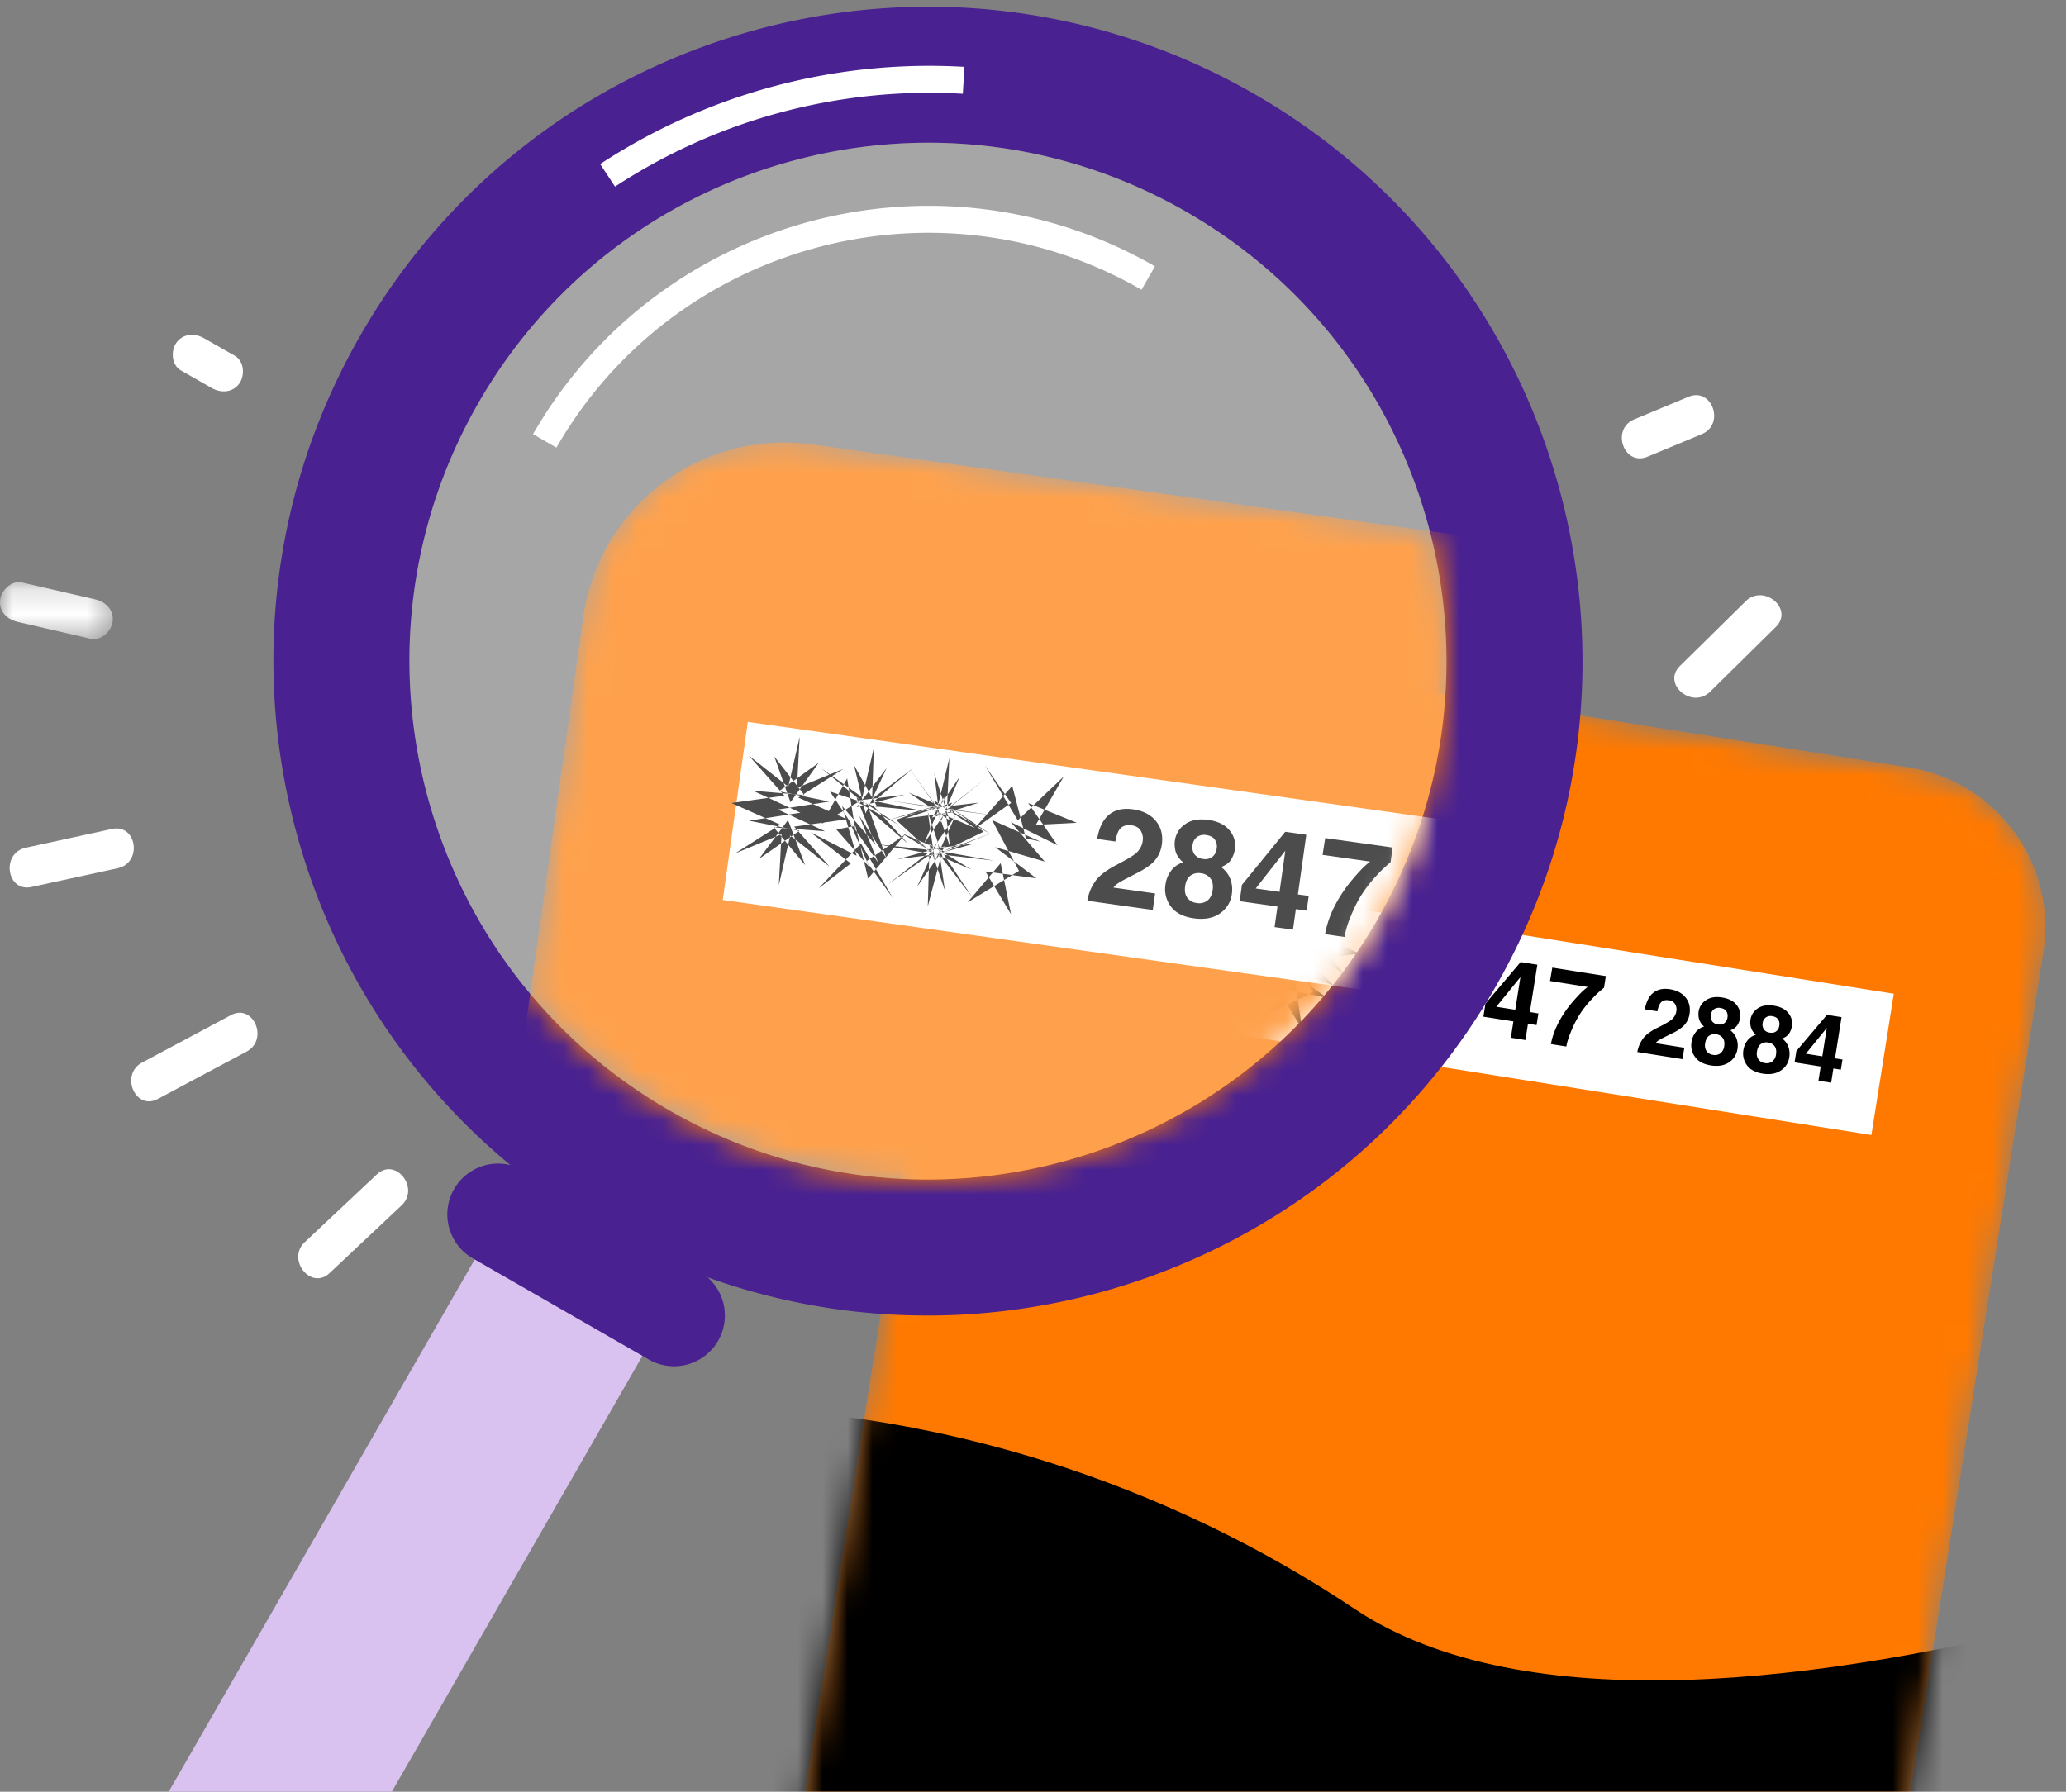 <svg xmlns="http://www.w3.org/2000/svg" xmlns:xlink="http://www.w3.org/1999/xlink" width="83" height="72" viewBox="0 0 83 72">
    <rect x="0" y="0" width="83" height="72" fill="#808080" stroke="none"/>
    <defs>
        <path id="a" d="M0 .191h4.53v2.292H0z"/>
        <path id="c" d="M9.26 5.583L.334 61.926a6.305 6.305 0 0 0 5.241 7.214l30.87 4.889a6.305 6.305 0 0 0 7.213-5.24l8.924-56.344a6.305 6.305 0 0 0-5.24-7.214L16.472.342a6.307 6.307 0 0 0-7.213 5.24"/>
        <path id="e" d="M9.26 5.583L.334 61.926a6.305 6.305 0 0 0 5.241 7.214l30.87 4.889a6.305 6.305 0 0 0 7.213-5.24l8.924-56.344a6.305 6.305 0 0 0-5.24-7.214L16.472.342a6.307 6.307 0 0 0-7.213 5.24z"/>
        <path id="g" d="M2.322 7.06L.162 22.427a20.782 20.782 0 0 0 5.6 4.689c9.972 5.733 22.704 2.296 28.437-7.678a20.76 20.76 0 0 0 2.105-15.604L11.271.317A7.926 7.926 0 0 0 2.322 7.06"/>
        <path id="i" d="M2.322 7.06L.162 22.427a20.782 20.782 0 0 0 5.6 4.689c9.972 5.733 22.704 2.296 28.437-7.678a20.76 20.76 0 0 0 2.105-15.604L11.271.317A7.926 7.926 0 0 0 2.322 7.06z"/>
        <path id="k" d="M2.962 10.602C-2.77 20.575.667 33.307 10.64 39.04c9.972 5.733 22.704 2.296 28.437-7.677C44.81 21.39 41.373 8.658 31.4 2.925A20.73 20.73 0 0 0 21.039.151C13.827.15 6.814 3.9 2.962 10.602z"/>
        <path id="m" d="M2.962 10.602C-2.77 20.575.667 33.307 10.64 39.04c9.972 5.733 22.704 2.296 28.437-7.677C44.81 21.39 41.373 8.658 31.4 2.925A20.73 20.73 0 0 0 21.039.151C13.827.15 6.814 3.9 2.962 10.602z"/>
        <path id="o" d="M2.962 10.602C-2.77 20.575.667 33.307 10.64 39.04c9.972 5.733 22.704 2.296 28.437-7.677C44.81 21.39 41.373 8.658 31.4 2.925A20.73 20.73 0 0 0 21.039.151C13.827.15 6.814 3.9 2.962 10.602z"/>
        <path id="q" d="M2.962 10.602C-2.77 20.575.667 33.307 10.64 39.04c9.972 5.733 22.704 2.296 28.437-7.677C44.81 21.39 41.373 8.658 31.4 2.925A20.73 20.73 0 0 0 21.039.151C13.827.15 6.814 3.9 2.962 10.602z"/>
        <path id="s" d="M2.962 10.602C-2.77 20.575.667 33.307 10.64 39.04c9.972 5.733 22.704 2.296 28.437-7.677C44.81 21.39 41.373 8.658 31.4 2.925A20.73 20.73 0 0 0 21.039.151C13.827.15 6.814 3.9 2.962 10.602z"/>
        <path id="u" d="M2.962 10.602C-2.77 20.575.667 33.307 10.64 39.04c9.972 5.733 22.704 2.296 28.437-7.677C44.81 21.39 41.373 8.658 31.4 2.925A20.73 20.73 0 0 0 21.039.151C13.827.15 6.814 3.9 2.962 10.602"/>
        <path id="w" d="M2.962 10.602C-2.77 20.575.667 33.307 10.64 39.04c9.972 5.733 22.704 2.296 28.437-7.677C44.81 21.39 41.373 8.658 31.4 2.925A20.73 20.73 0 0 0 21.039.151C13.827.15 6.814 3.9 2.962 10.602"/>
        <path id="y" d="M2.962 10.602C-2.77 20.575.667 33.307 10.64 39.04c9.972 5.733 22.704 2.296 28.437-7.677C44.81 21.39 41.373 8.658 31.4 2.925A20.73 20.73 0 0 0 21.039.151C13.827.15 6.814 3.9 2.962 10.602z"/>
        <path id="A" d="M2.962 10.602C-2.77 20.575.667 33.307 10.64 39.04c9.972 5.733 22.704 2.296 28.437-7.677C44.81 21.39 41.373 8.658 31.4 2.925A20.73 20.73 0 0 0 21.039.151C13.827.15 6.814 3.9 2.962 10.602z"/>
        <path id="C" d="M2.962 10.602C-2.77 20.575.667 33.307 10.64 39.04c9.972 5.733 22.704 2.296 28.437-7.677C44.81 21.39 41.373 8.658 31.4 2.925A20.73 20.73 0 0 0 21.039.151C13.827.15 6.814 3.9 2.962 10.602z"/>
        <path id="E" d="M2.962 10.602C-2.77 20.575.667 33.307 10.64 39.04c9.972 5.733 22.704 2.296 28.437-7.677C44.81 21.39 41.373 8.658 31.4 2.925A20.73 20.73 0 0 0 21.039.151C13.827.15 6.814 3.9 2.962 10.602z"/>
        <path id="G" d="M2.962 10.602C-2.77 20.575.667 33.307 10.64 39.04c9.972 5.733 22.704 2.296 28.437-7.677C44.81 21.39 41.373 8.658 31.4 2.925A20.73 20.73 0 0 0 21.039.151C13.827.15 6.814 3.9 2.962 10.602z"/>
        <path id="I" d="M2.962 10.602C-2.77 20.575.667 33.307 10.64 39.04c9.972 5.733 22.704 2.296 28.437-7.677C44.81 21.39 41.373 8.658 31.4 2.925A20.73 20.73 0 0 0 21.039.151C13.827.15 6.814 3.9 2.962 10.602z"/>
    </defs>
    <g fill="none" fill-rule="evenodd">
        <path fill="#FFF" d="M70.13 24.161l-2.642 2.603c-.73.72.49 1.745 1.216 1.03l2.642-2.604c.73-.72-.49-1.744-1.217-1.029M67.836 15.944l-2.182.908c-.946.393-.417 1.898.531 1.502l2.183-.908c.945-.393.416-1.897-.532-1.502M1.266 35.643l3.465-.754c.999-.218.77-1.795-.233-1.577l-3.465.754c-1 .218-.77 1.796.233 1.577M6.34 44.161l3.566-1.904c.9-.48.275-1.948-.63-1.464L5.71 42.697c-.9.48-.275 1.948.63 1.464M13.24 51.159l2.895-2.722c.742-.698-.248-1.948-.996-1.244l-2.895 2.722c-.742.697.248 1.947.997 1.244"/>
        <g transform="translate(0 23.2)">
            <mask id="b" fill="#fff">
                <use xlink:href="#a"/>
            </mask>
            <path fill="#FFF" d="M.71 1.79l2.936.679c.42.097.836-.312.88-.705.051-.469-.284-.782-.705-.88L.885.207C.465.109.049.518.005.91c-.052.469.284.782.705.88" mask="url(#b)"/>
        </g>
        <path fill="#FFF" d="M7.266 14.884l1.236.706c.373.213.84.197 1.113-.179.231-.32.197-.898-.179-1.113L8.2 13.593c-.373-.214-.84-.197-1.113.178-.232.32-.197.899.179 1.113"/>
        <g>
            <g transform="translate(29.54 25.639)">
                <mask id="d" fill="#fff">
                    <use xlink:href="#c"/>
                </mask>
                <path fill="#FF7900" d="M36.252 73.998L5.77 69.17a6.502 6.502 0 0 1-5.404-7.438L9.229 5.777A6.501 6.501 0 0 1 16.667.373L47.148 5.2a6.501 6.501 0 0 1 5.404 7.438L43.69 68.594a6.5 6.5 0 0 1-7.438 5.404" mask="url(#d)"/>
            </g>
            <g transform="translate(29.54 25.639)">
                <mask id="f" fill="#fff">
                    <use xlink:href="#e"/>
                </mask>
                <path fill="#000" d="M-1.15 30.963s12.869-.728 26.024 8.047c13.596 9.07 48.279-6.199 48.279-6.199S55.737 80.89 53.878 80.761c-1.86-.13-56.48-6.073-56.48-6.073l1.452-43.725z" mask="url(#f)"/>
            </g>
        </g>
        <g>
            <path fill="#FFF" d="M75.182 45.61l-32.108-5.085.899-5.678 32.108 5.086z"/>
            <path fill="#000" d="M45.77 38.326l-1.666 1.038 1.13-1.56.597 1.832-1.273-1.492 2.025.292-1.901-.804 2.058-.178-2.014-.343 1.641-1.06-1.106 1.59-.559-1.855 1.223 1.525-2.018-.309 1.901.81-2.057.18 2.018.334zm1.425-1.997l-1.86.967 1.963.751-2.098.107 1.467 1.494-1.455-1.347-.37 1.99.261-2.007-1.8.831 1.857-.967-1.961-.75 2.097-.108-1.469-1.494 1.46 1.343.369-1.99-.264 2.007 1.803-.827z"/>
            <path fill="#000" d="M45.743 38.297l1.755 1.057-.654-1.956 1.243 1.634-.806-1.87 1.635 1.174-1.76-.938 2.002-.168-1.927.507 1.257-1.513-.833 1.816-.375-1.952.96 1.675-1.875-.707 1 1.501-.215-2.053-.976 1.817 1.562-.826-1.606-1.25 1.524 1.275.369-1.989-.214 2.026L49.39 36.3l-1.62 1.192 1.995.342-1.997-.316 1.397 1.46L47.7 37.56l.72 1.91-1.03-1.748.763 1.88-1.09-1.717.828 1.853-1.283-1.56.792-.147.3 2.095 1.339-1.765-1.557.976 1.049 1.43-.976-2.173-1.46 1.812 1.284-.9z"/>
            <path fill="#000" d="M50.633 37.422L49.45 39l.782-1.845.171 1.997-.644-1.862 1.601 1.173-1.842-.783 2-.156-1.88.603 1.168-1.587-.77 1.853-.162-2 .615 1.877-1.592-1.169 1.85.774-1.992.183 1.88-.637zm-.248 1.394l-1.191 1.576.816-1.83.21 1.992-.646-1.867 1.647 1.094L49.366 39l2.007-.169-1.894.542 1.174-1.593-.81 1.833-.204-1.994.625 1.878-1.635-1.1 1.857.78-2.005.17 1.904-.53zm-2.132-.927l1.528 1.307-1.325-1.188 1.665-.495-1.91.592 1.976-.437-2.002-.266 1.96.41-1.188-1.616 1.06 1.708.41-1.992-.226 2.021 1.536-1.297-1.629 1.17 1.99.216-1.986-.365 1.746 1.024-1.605-1.179 1.405 1.001-1.647.702 1.877-.734-1.91.66 1.998.322-1.98-.358 1.164 1.643-1.12-1.682-.449 1.991.2-2.028-1.6 1.22 1.664-1.139-1.995-.298 1.998.313-1.605-1.226z"/>
            <path fill="#000" d="M54.629 38.324l-1.88-.876 1.2 1.657-1.783-1.035 1.393 1.52-1.932-.694 1.675 1.194-2.014-.396 1.022 1.655-.3-2.05-1.275 1.563 2.008-1.005-1.177-1.867 1.831.984-.656-.048-.32-2.09-1.4 1.766 1.527-.982-1.038-1.45 1.005 2.177 1.601-1.771-1.087 1.923zM54.962 40.178c.118-.19.354-.372.707-.549.307-.154.508-.267.603-.34a.633.633 0 0 0 .256-.406.489.489 0 0 0-.056-.339.383.383 0 0 0-.286-.177c-.182-.029-.317.02-.405.145-.05.072-.092.194-.126.363l-.582-.092c.051-.257.131-.46.24-.606.209-.278.517-.385.925-.32.322.05.564.18.727.39.162.208.22.46.173.753a.971.971 0 0 1-.297.57 2.055 2.055 0 0 1-.497.319l-.267.132a4.703 4.703 0 0 0-.345.182.679.679 0 0 0-.166.144l1.33.21-.084.528-2.085-.33c.04-.218.118-.41.235-.577M58.18 39.331c.056.081.145.13.266.15.122.02.222 0 .3-.06a.38.38 0 0 0 .143-.255.39.39 0 0 0-.056-.299.384.384 0 0 0-.267-.146.388.388 0 0 0-.3.057.386.386 0 0 0-.146.266.377.377 0 0 0 .06.287m-.259 1.38a.427.427 0 0 0 .303.175.427.427 0 0 0 .342-.072c.091-.07.149-.18.172-.33.025-.156.004-.28-.062-.373a.433.433 0 0 0-.302-.172.433.433 0 0 0-.34.07c-.091.068-.15.18-.174.335a.497.497 0 0 0 .061.368m-.5-.872a.742.742 0 0 1 .39-.26c-.133-.12-.212-.242-.238-.363a.893.893 0 0 1-.016-.331.757.757 0 0 1 .34-.527c.192-.13.44-.17.745-.122.304.049.527.164.67.347a.757.757 0 0 1 .16.606.896.896 0 0 1-.116.31c-.063.106-.174.19-.334.251a.855.855 0 0 1 .287.388c.054.15.067.311.04.482a.88.88 0 0 1-.388.61c-.219.15-.498.197-.839.143-.34-.054-.584-.185-.73-.392a.914.914 0 0 1-.16-.696c.027-.171.09-.32.19-.446M60.875 40.576l.207-1.312-.968 1.192.76.12zm.856.616l-.345-.055-.103.656-.586-.093.103-.655-1.206-.191.083-.523 1.413-1.671.672.106-.302 1.903.345.055-.074.468zM64.44 39.692a3.794 3.794 0 0 0-.449.412c-.196.201-.367.413-.513.637a4.217 4.217 0 0 0-.341.657c-.112.262-.182.48-.21.656l-.621-.099c.104-.543.373-1.083.808-1.618.278-.331.502-.557.674-.677l-1.518-.24.093-.537 2.151.34-.074.469zM65.983 41.772c.102-.165.307-.324.615-.478a3.93 3.93 0 0 0 .525-.295.551.551 0 0 0 .222-.354.426.426 0 0 0-.048-.295.332.332 0 0 0-.25-.153c-.158-.026-.275.016-.351.125a.892.892 0 0 0-.11.317l-.507-.08c.045-.225.114-.4.21-.528.18-.242.449-.335.804-.279.28.044.49.158.632.34.142.18.192.4.151.656a.843.843 0 0 1-.258.494 1.774 1.774 0 0 1-.433.278l-.232.116a4.161 4.161 0 0 0-.3.158.596.596 0 0 0-.145.125l1.158.184-.073.458-1.815-.287c.035-.19.103-.357.205-.502M68.782 41.035c.05.07.127.114.232.13.107.018.194 0 .261-.052a.33.33 0 0 0 .124-.222.339.339 0 0 0-.048-.26c-.048-.068-.126-.11-.232-.127a.338.338 0 0 0-.26.05.335.335 0 0 0-.128.231.327.327 0 0 0 .051.25m-.224 1.201a.37.37 0 0 0 .263.153.371.371 0 0 0 .298-.064.43.43 0 0 0 .15-.287c.02-.135.003-.244-.055-.325a.378.378 0 0 0-.262-.149.377.377 0 0 0-.295.061c-.08.06-.131.157-.152.292a.43.43 0 0 0 .053.32m-.435-.76a.645.645 0 0 1 .338-.225.626.626 0 0 1-.206-.316.777.777 0 0 1-.014-.288.657.657 0 0 1 .296-.458c.166-.113.382-.149.647-.107.266.042.46.143.584.302.124.159.17.334.14.527a.776.776 0 0 1-.102.27.539.539 0 0 1-.29.219c.119.093.202.206.249.337.047.131.06.271.035.42a.765.765 0 0 1-.338.53c-.19.13-.433.172-.73.125-.296-.047-.508-.16-.635-.341a.794.794 0 0 1-.14-.606.825.825 0 0 1 .166-.388M70.864 41.365c.05.07.127.114.232.13.107.017.194 0 .261-.052a.33.33 0 0 0 .124-.222.339.339 0 0 0-.048-.26c-.048-.068-.126-.11-.232-.127a.337.337 0 0 0-.26.05.334.334 0 0 0-.128.231.327.327 0 0 0 .051.25m-.224 1.201a.37.37 0 0 0 .263.152.371.371 0 0 0 .298-.063.43.43 0 0 0 .15-.287c.021-.136.003-.244-.055-.325a.378.378 0 0 0-.262-.15.377.377 0 0 0-.295.062c-.08.06-.131.156-.152.292a.43.43 0 0 0 .053.32m-.435-.76a.645.645 0 0 1 .338-.225.626.626 0 0 1-.206-.317.777.777 0 0 1-.014-.288.657.657 0 0 1 .296-.458c.167-.112.383-.148.648-.106.265.042.46.143.583.301.124.16.17.335.14.528a.776.776 0 0 1-.102.27.539.539 0 0 1-.29.218c.119.094.202.207.25.338.046.13.058.27.035.42a.764.764 0 0 1-.339.53c-.19.13-.433.172-.73.125-.296-.047-.508-.161-.635-.342a.795.795 0 0 1-.139-.605.825.825 0 0 1 .165-.388M73.21 42.448l.18-1.141-.842 1.036.662.105zm.745.536l-.3-.047-.09.57-.51-.08.09-.57-1.05-.167.073-.455 1.229-1.454.585.092-.262 1.656.3.048-.065.407z"/>
            <path fill="#D9C2F0" d="M3.957 84.704a3.886 3.886 0 0 1-1.433-5.306l17.268-30.039 6.737 3.874L9.262 83.27a3.886 3.886 0 0 1-5.305 1.433"/>
            <path fill="#492191" d="M55.337 36.948c-5.733 9.972-18.465 13.41-28.437 7.677-9.973-5.733-13.41-18.465-7.678-28.438C24.955 6.215 37.687 2.777 47.66 8.51c9.973 5.733 13.41 18.465 7.677 28.438M50.383 3.773c-12.59-7.237-28.66-2.897-35.897 9.691C8.004 24.74 10.81 38.807 20.51 46.82a2.04 2.04 0 0 0-1.52 3.744l7.075 4.067a2.04 2.04 0 0 0 2.362-3.302c11.757 4.219 25.204-.45 31.647-11.658 7.237-12.59 2.898-28.661-9.69-35.898"/>
        </g>
        <g>
            <g transform="translate(21.138 17.509)">
                <mask id="h" fill="#fff">
                    <use xlink:href="#g"/>
                </mask>
                <path fill="#FF7900" d="M37.74 92.432L-.667 87.034a8.17 8.17 0 0 1-6.953-9.227L2.288 7.304A8.17 8.17 0 0 1 11.516.35l38.406 5.397a8.17 8.17 0 0 1 6.954 9.228l-9.909 70.503a8.17 8.17 0 0 1-9.227 6.953" mask="url(#h)"/>
            </g>
            <g transform="translate(21.138 17.509)">
                <mask id="j" fill="#fff">
                    <use xlink:href="#i"/>
                </mask>
                <path fill="#000" d="M-10.2 39.178s16.154-1.196 32.876 9.541c17.283 11.098 60.527-8.848 60.527-8.848s-20.83 60.792-23.168 60.67c-2.339-.12-71.1-6.39-71.1-6.39l.864-54.973z" mask="url(#j)"/>
            </g>
        </g>
        <g>
            <g transform="translate(16.26 5.585)">
                <mask id="l" fill="#fff">
                    <use xlink:href="#k"/>
                </mask>
                <path fill="#FFF" d="M53.232 36.265l-40.456-5.686 1.006-7.154 40.456 5.686z" mask="url(#l)"/>
            </g>
            <g transform="translate(16.26 5.585)">
                <mask id="n" fill="#fff">
                    <use xlink:href="#m"/>
                </mask>
                <path fill="#000" d="M15.859 27.798l-1.622 1.125 1.16-1.552.689 1.81-1.26-1.518 2.061.157-1.897-.874 2.067-.32-2.023-.415 1.597-1.143-1.134 1.584-.65-1.837 1.209 1.55-2.057-.173 1.897.881-2.064.322 2.027.403zm1.762-2.485l-1.813 1.152 1.964.872-2.128.296 1.424 1.607-1.58-1.252-.46 2.001.11-2.05-1.864.768 1.812-1.152-1.964-.871 2.129-.297-1.426-1.607 1.583 1.248.458-2.002-.11 2.05 1.865-.763z" mask="url(#n)"/>
            </g>
            <g transform="translate(16.26 5.585)">
                <mask id="p" fill="#fff">
                    <use xlink:href="#o"/>
                </mask>
                <path fill="#000" d="M16.301 27.86l1.853.943-.588-2.005 1.35 1.57-.765-1.902 1.698 1.097-1.754-.966 1.998-.248-1.934.5 1.199-1.567-.844 1.818-.466-1.942.943 1.694-1.906-.63 1.015 1.533-.326-2.06-1.02 1.823 1.569-.935-1.59-1.296 1.651 1.17.465-2.004-.074 2.06 1.643-1.219-1.553 1.31 2.003.41-2.027-.2 1.373 1.501-1.55-1.344.687 1.934-1.094-1.712.762 1.884-1.164-1.674.817 1.863-1.333-1.52.77-.14.508 2.113 1.479-1.763-1.55 1.07 1.065 1.48-1.282-2.194-1.698 1.8 1.29-1z" mask="url(#p)"/>
            </g>
            <g transform="translate(16.26 5.585)">
                <mask id="r" fill="#fff">
                    <use xlink:href="#q"/>
                </mask>
                <path fill="#000" d="M21.997 26.668l-1.126 1.625.789-1.847.245 1.994-.639-1.867 1.645 1.115-1.845-.787 1.998-.23-1.885.599 1.11-1.633-.776 1.855-.237-1.996.61 1.88-1.636-1.109 1.852.78-1.988.255 1.883-.634zm-.284 1.754l-1.128 1.626.827-1.831.29 1.988-.636-1.874 1.696 1.025-1.855-.796 2.004-.253-1.903.529 1.112-1.643-.822 1.834-.284-1.99.616 1.886-1.683-1.033 1.857.796-2.003.254 1.912-.518zm-2.28-1.111l1.594 1.238-1.29-1.19 1.618-.567-1.924.574 1.961-.513-2.005-.274 1.995.299-1.158-1.655 1.18 1.654.475-1.998-.096 2.051 1.592-1.264-1.57 1.272 2 .262-2.003-.289 1.745 1.032-1.662-1.11 1.374 1.002-1.59.774 1.895-.712-1.884.754 2.001.35-2.017-.234 1.127 1.692-1.251-1.622-.527 1.999.059-2.062-1.661 1.18 1.602-1.251-2.003-.358 2.019.218-1.596-1.252z" mask="url(#r)"/>
            </g>
            <g transform="translate(16.26 5.585)">
                <mask id="t" fill="#fff">
                    <use xlink:href="#s"/>
                </mask>
                <path fill="#000" d="M27 27.478l-1.952-.792 1.174 1.693-1.87-.925 1.359 1.583-1.99-.578 1.657 1.252-2.05-.277 1.03 1.722-.417-2.055-1.327 1.573 2.064-1.262-1.083-2.043 1.929.859-.568-.12-.55-2.113-1.566 1.764 1.52-1.078-1.051-1.5 1.32 2.198 1.846-1.76-1.121 1.945z" mask="url(#t)"/>
            </g>
            <g transform="translate(16.26 5.585)">
                <mask id="v" fill="#fff">
                    <use xlink:href="#u"/>
                </mask>
                <path fill="#000" d="M27.707 29.883c.143-.24.435-.476.876-.706.383-.2.633-.346.75-.44a.796.796 0 0 0 .313-.517.614.614 0 0 0-.078-.423c-.075-.121-.196-.193-.364-.216-.229-.032-.397.031-.504.19-.062.093-.112.246-.151.46l-.733-.103c.058-.325.154-.58.288-.767.256-.354.64-.496 1.154-.423.407.057.714.215.923.474.208.258.287.573.234.943-.04.284-.16.525-.36.722-.133.13-.338.268-.618.412l-.333.172c-.208.107-.351.186-.43.237a.868.868 0 0 0-.204.184l1.675.236-.093.664-2.629-.37c.046-.274.14-.517.284-.729" mask="url(#v)"/>
            </g>
            <g transform="translate(16.26 5.585)">
                <mask id="x" fill="#fff">
                    <use xlink:href="#w"/>
                </mask>
                <path fill="#000" d="M31.73 28.748a.48.48 0 0 0 .339.183.474.474 0 0 0 .375-.083.478.478 0 0 0 .174-.323.49.49 0 0 0-.076-.374c-.072-.098-.185-.157-.339-.178a.487.487 0 0 0-.375.078.485.485 0 0 0-.179.338c-.02.139.008.259.081.359m-.293 1.74a.537.537 0 0 0 .384.213.536.536 0 0 0 .428-.099c.113-.09.182-.23.209-.418.027-.196-.001-.352-.087-.467a.546.546 0 0 0-.382-.21.545.545 0 0 0-.425.096c-.114.088-.185.23-.212.425-.027.19.001.342.085.46m-.648-1.084a.933.933 0 0 1 .483-.334c-.168-.15-.27-.3-.306-.452a1.134 1.134 0 0 1-.027-.416.949.949 0 0 1 .416-.668c.237-.168.549-.224.933-.17.383.054.666.194.849.42a.95.95 0 0 1 .216.758 1.135 1.135 0 0 1-.14.392c-.076.136-.214.243-.415.323.175.133.298.293.37.481.07.188.091.39.06.605-.045.323-.203.581-.474.774-.271.193-.621.26-1.05.2-.43-.06-.739-.22-.928-.478a1.148 1.148 0 0 1-.215-.87 1.19 1.19 0 0 1 .228-.565" mask="url(#x)"/>
            </g>
            <g transform="translate(16.26 5.585)">
                <mask id="z" fill="#fff">
                    <use xlink:href="#y"/>
                </mask>
                <path fill="#000" d="M35.144 30.254l.233-1.654-1.19 1.519.957.135zm1.09.754l-.434-.06-.116.825-.739-.103.116-.826-1.519-.214.093-.659 1.738-2.13.847.118-.337 2.398.434.061-.083.59z" mask="url(#z)"/>
            </g>
            <g transform="translate(16.26 5.585)">
                <mask id="B" fill="#fff">
                    <use xlink:href="#A"/>
                </mask>
                <path fill="#000" d="M39.606 29.064a4.843 4.843 0 0 0-.556.528 5.304 5.304 0 0 0-.63.811c-.142.224-.28.5-.415.833a3.634 3.634 0 0 0-.249.829l-.783-.11c.12-.685.446-1.37.98-2.052.341-.421.619-.71.832-.865l-1.912-.269.106-.676 2.71.38-.083.591z" mask="url(#B)"/>
            </g>
            <g transform="translate(16.26 5.585)">
                <mask id="D" fill="#fff">
                    <use xlink:href="#C"/>
                </mask>
                <path fill="#000" d="M41.262 31.437l1.27-.062.23-1.03.899-.094-.781-.217.066-.777-.17.766-.51-.2-.79.621.774-.767.743-.98.447 1.04.89.632-.97.297-.087.98-.646-.54.014.877-.46.216 1.722-.514-.315.53-2.34.44z" mask="url(#D)"/>
            </g>
            <g transform="translate(16.26 5.585)">
                <mask id="F" fill="#fff">
                    <use xlink:href="#E"/>
                </mask>
                <path fill="#000" d="M45.403 30.427l-.072.773.14-.76.776.076-.762-.148.07-.77-.146.762-.773-.07.767.137zm-.251 1.52l-.036.793.183-.772.809-.008-.772-.23.033-.796-.187.775-.805.008.775.23zm-1.19-.954h1.113l-1.027-.361.738-.396-.245-.954.98.554 1.095-.262-.498.849.601.584-1.084.047 1.069.327-.694.61.196 1.043-1.085-.526-1.173.198.51-.934-.496-.779z" mask="url(#F)"/>
            </g>
            <g transform="translate(16.26 5.585)">
                <mask id="H" fill="#fff">
                    <use xlink:href="#G"/>
                </mask>
                <path fill="#000" d="M48.027 30.796l-.073.773.14-.76.776.076-.762-.149.071-.77-.147.763-.773-.07.768.137zm-.252 1.52l-.036.793.183-.772.81-.009-.772-.229.033-.797-.188.775-.805.008.775.23zm-1.19-.954H47.7L46.67 31l.738-.395-.245-.954.98.554 1.096-.262-.499.849.601.584-1.084.047 1.07.327-.694.61.196 1.043-1.086-.527-1.173.198.51-.933-.495-.779z" mask="url(#H)"/>
            </g>
            <g transform="translate(16.26 5.585)">
                <mask id="J" fill="#fff">
                    <use xlink:href="#I"/>
                </mask>
                <path fill="#000" d="M50.38 32.096l.56-1.583-.732 1.857.171-.274zm1.53 1.168l-.97-.551.464 1.241-.57-.602-.452-.191-.89-.829-.445-.455 2.075-1.335.879-.28-1.062 2.179 1.084-.184-.113 1.007z" mask="url(#J)"/>
            </g>
        </g>
        <g fill="#FFF">
            <path d="M22.354 17.987l-.94-.54C26.443 8.7 37.652 5.672 46.4 10.702l-.54.94c-8.23-4.731-18.775-1.885-23.506 6.345M24.707 7.498l-.596-.905a24.123 24.123 0 0 1 14.635-3.906l-.065 1.082A23.044 23.044 0 0 0 24.707 7.5"/>
            <path d="M55.337 36.948c-5.733 9.972-18.465 13.41-28.437 7.677-9.973-5.733-13.41-18.465-7.678-28.438C24.955 6.215 37.687 2.777 47.66 8.51c9.973 5.733 13.41 18.465 7.677 28.438" opacity=".3"/>
        </g>
    </g>
</svg>
